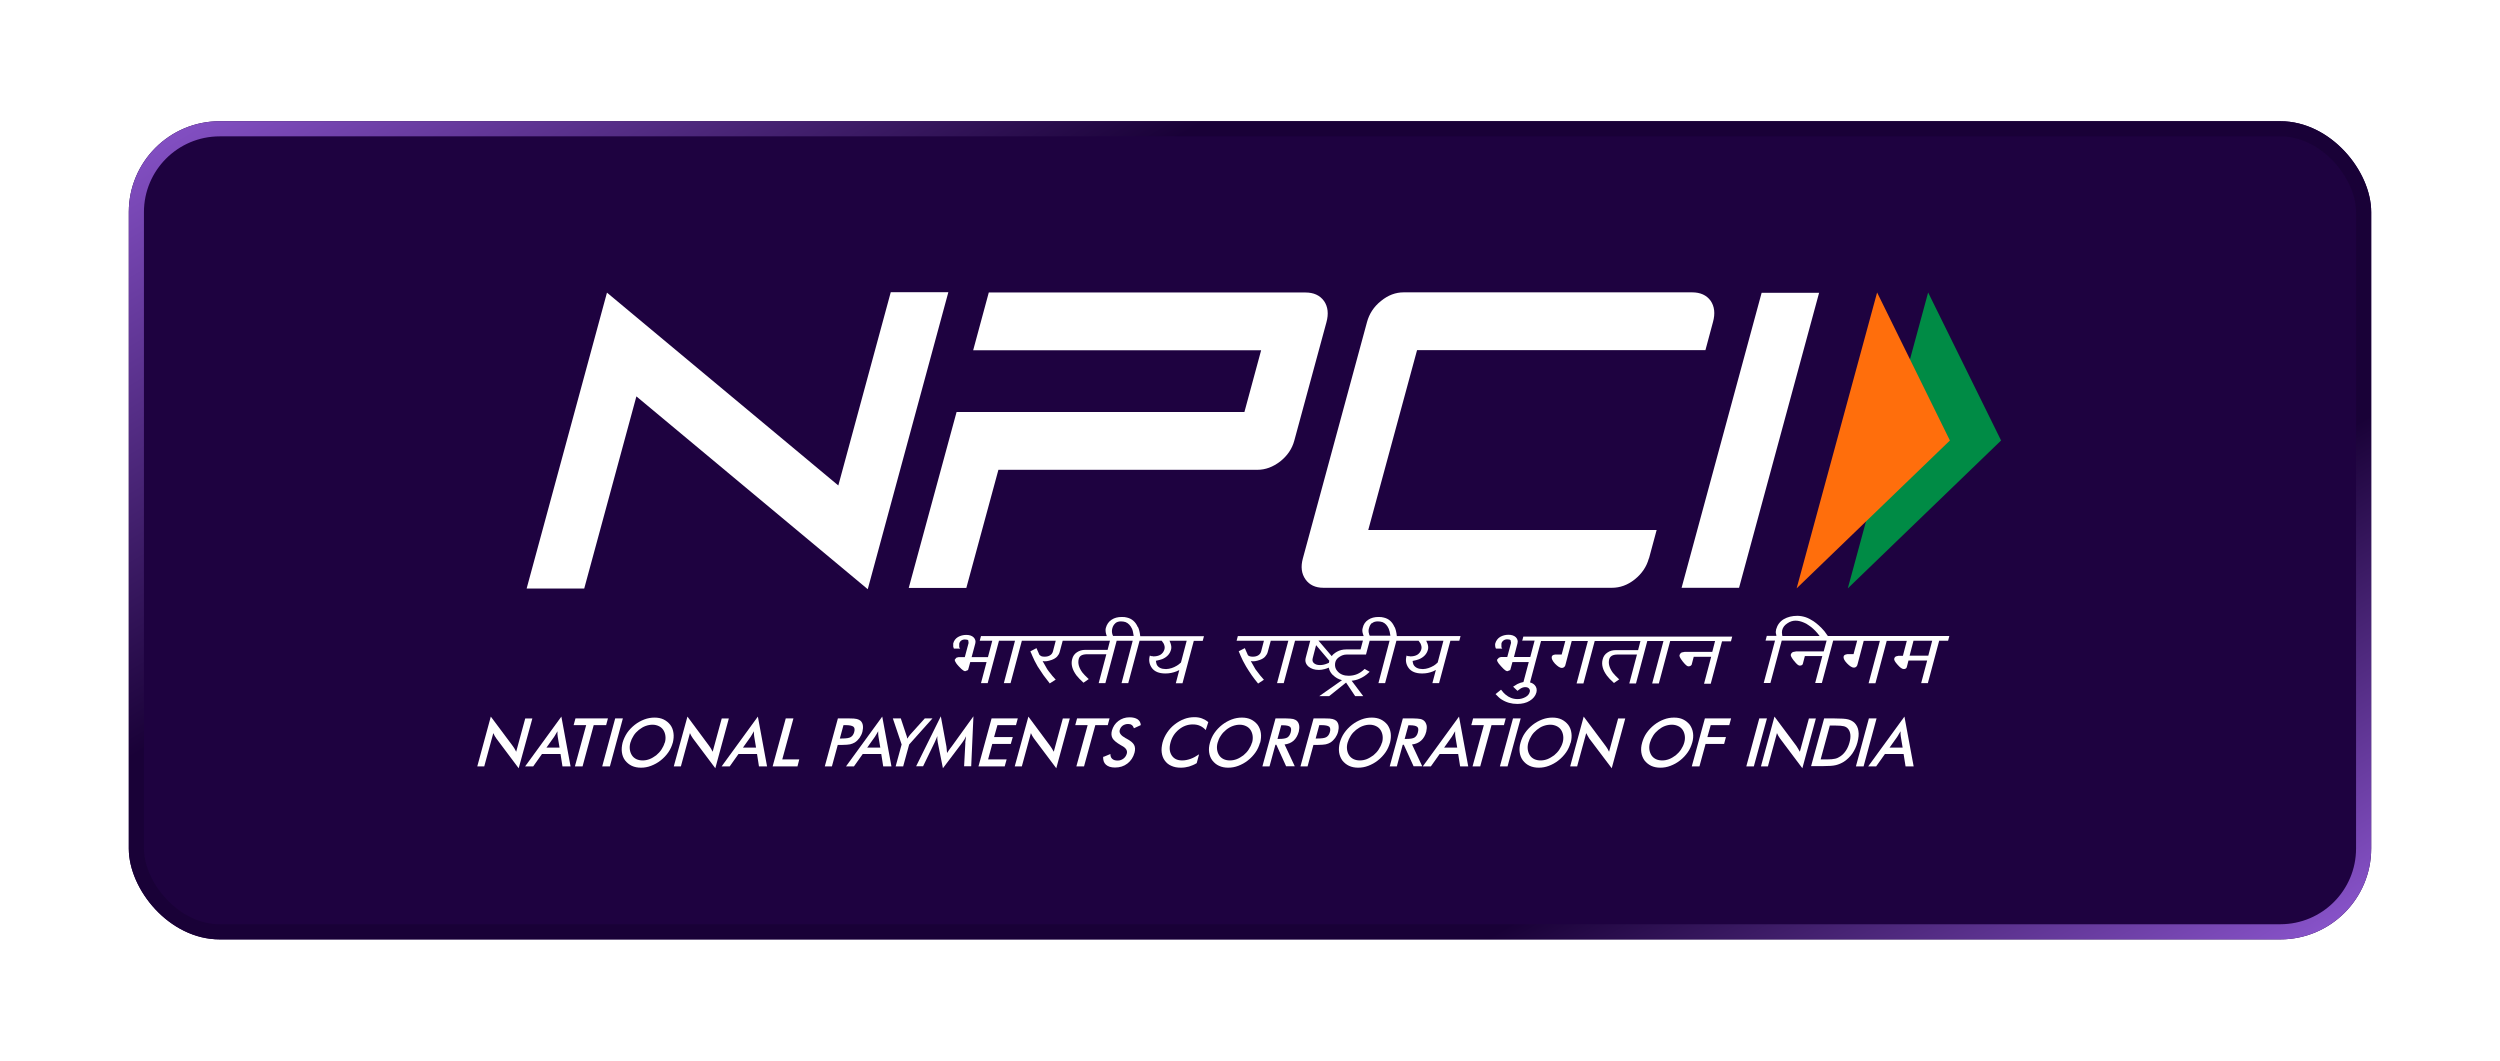 <svg width="165" height="70" viewBox="0 0 165 70" fill="none" xmlns="http://www.w3.org/2000/svg">
<g filter="url(#filter0_d_1687_239)">
<rect x="8.5" y="8" width="148" height="54" rx="6" fill="#1E0240"/>
<rect x="9" y="8.5" width="147" height="53" rx="5.5" stroke="url(#paint0_linear_1687_239)"/>
</g>
<g clip-path="url(#clip0_1687_239)">
<path d="M108.823 36.859C108.675 37.404 108.362 37.864 107.893 38.24C107.424 38.616 106.917 38.794 106.384 38.794H87.35C86.816 38.794 86.42 38.606 86.163 38.24C85.896 37.864 85.84 37.404 85.988 36.859L90.222 21.258C90.369 20.713 90.672 20.243 91.142 19.867C91.611 19.482 92.108 19.295 92.642 19.295H111.676C112.228 19.295 112.633 19.482 112.9 19.849C113.158 20.224 113.213 20.694 113.056 21.258L112.559 23.108H93.526L90.304 34.981H109.338L108.832 36.859H108.823Z" fill="white"/>
<path d="M114.777 38.795H110.985L116.268 19.323H120.061L114.777 38.795Z" fill="white"/>
<path d="M62.591 19.285H58.79L55.329 32.041L40.06 19.314L34.758 38.842H38.559L42.002 26.161L57.271 38.888L62.591 19.285Z" fill="white"/>
<path d="M87.377 19.858C87.11 19.491 86.705 19.304 86.153 19.304H65.26L64.229 23.117H83.235L82.131 27.194H63.134L59.977 38.803H63.778L65.895 31.007H82.987C83.521 31.007 84.018 30.819 84.496 30.453C84.966 30.077 85.278 29.626 85.426 29.072L87.543 21.276C87.699 20.712 87.644 20.243 87.386 19.867L87.377 19.858Z" fill="white"/>
<path d="M127.257 19.304L132.071 29.072L121.956 38.831L127.257 19.304Z" fill="#008B45"/>
<path d="M123.889 19.304L128.693 29.072L118.578 38.831L123.889 19.304Z" fill="#FF6E0C"/>
<path d="M117.962 41.142C118.137 41.02 118.321 40.963 118.505 40.963C118.689 40.963 118.873 41.01 119.066 41.095C119.167 41.132 119.259 41.189 119.351 41.255C119.572 41.395 119.766 41.574 119.941 41.781L119.987 41.837L120.097 41.978H117.64L117.621 41.903V41.884C117.603 41.781 117.603 41.687 117.621 41.602C117.667 41.405 117.787 41.255 117.962 41.142ZM127.525 42.288L127.267 43.274H126.034L126.291 42.288H127.525ZM120.64 41.978C120.566 41.874 120.484 41.771 120.41 41.658C120.161 41.367 119.922 41.16 119.692 41.001C119.517 40.888 119.342 40.794 119.177 40.738C119.002 40.681 118.808 40.644 118.624 40.644C118.284 40.644 117.98 40.719 117.722 40.869C117.474 41.02 117.308 41.245 117.225 41.536C117.198 41.649 117.189 41.762 117.225 41.865L117.244 41.968H116.609L116.526 42.278H117.152L116.406 45.077H116.848L117.594 42.278H120.557L120.364 42.992H118.551L118.348 43.03C118.275 43.058 118.219 43.114 118.192 43.208C118.183 43.255 118.192 43.34 118.385 43.593L118.413 43.621C118.578 43.837 118.698 43.931 118.781 43.931C118.91 43.931 118.965 43.875 118.983 43.828L119.121 43.302H120.272L119.802 45.077H120.244L120.99 42.278H122.573L122.334 43.171H121.929L121.855 43.189C121.754 43.208 121.698 43.255 121.68 43.321C121.652 43.443 121.717 43.584 121.901 43.781C122.085 43.969 122.232 44.063 122.352 44.063C122.453 44.063 122.527 44.016 122.573 43.922L122.61 43.8L123.005 42.297H124.073L123.328 45.096H123.779L124.524 42.297H125.849L125.592 43.283H125.297L125.168 43.312C125.095 43.33 125.049 43.377 125.021 43.462C124.993 43.556 125.067 43.678 125.242 43.875C125.408 44.063 125.537 44.157 125.647 44.157C125.73 44.157 125.794 44.129 125.831 44.072L125.859 43.988L125.96 43.593H127.193L126.797 45.087H127.239L127.985 42.288H128.574L128.657 41.978H120.658H120.64Z" fill="white"/>
<path d="M100.456 42.279H101.284L100.999 43.36H99.922L100.152 42.467C100.198 42.298 100.152 42.167 100.042 42.054C99.931 41.951 99.766 41.894 99.563 41.894C99.361 41.894 99.177 41.941 99.011 42.035C98.855 42.129 98.744 42.279 98.689 42.458C98.671 42.514 98.671 42.58 98.689 42.683V42.702L98.726 42.787V42.806H99.149L99.112 42.749L99.094 42.712V42.477C99.112 42.392 99.158 42.327 99.232 42.27C99.296 42.223 99.379 42.195 99.471 42.195C99.591 42.195 99.665 42.214 99.701 42.261L99.729 42.43L99.48 43.36H99.066L98.928 43.407L98.808 43.538C98.799 43.594 98.808 43.698 99.075 43.98C99.333 44.271 99.434 44.299 99.49 44.299L99.674 44.224L99.71 44.102L99.821 43.698H100.898L100.548 45.013C100.41 45.041 100.281 45.079 100.152 45.144C100.088 45.182 100.005 45.229 99.904 45.295L99.867 45.323L100.152 45.595L100.18 45.576L100.327 45.464C100.438 45.389 100.557 45.351 100.659 45.351C100.778 45.351 100.861 45.379 100.916 45.445C100.971 45.511 100.99 45.586 100.962 45.67C100.925 45.811 100.833 45.924 100.677 46.008C100.52 46.093 100.355 46.14 100.162 46.14C99.858 46.14 99.591 46.037 99.361 45.839C99.278 45.774 99.195 45.68 99.094 45.548L99.066 45.52L98.707 45.811L98.735 45.839C98.873 45.98 98.983 46.093 99.094 46.159C99.416 46.365 99.757 46.459 100.143 46.459C100.456 46.459 100.741 46.394 100.962 46.253C101.192 46.112 101.34 45.933 101.404 45.699C101.45 45.511 101.413 45.342 101.284 45.21C101.202 45.126 101.1 45.069 100.981 45.041L101.708 42.308H103.309L103.07 43.2H102.637L102.591 43.209C102.527 43.219 102.444 43.247 102.416 43.341C102.389 43.454 102.453 43.604 102.628 43.801C102.812 43.989 102.96 44.083 103.079 44.083C103.171 44.083 103.254 44.036 103.3 43.942L103.337 43.811L103.733 42.308H104.8L104.055 45.107H104.506L105.251 42.308H108.27L108.114 42.909H106.641C106.429 42.909 106.245 42.956 106.089 43.069C105.932 43.172 105.822 43.322 105.776 43.519C105.684 43.858 105.776 44.215 106.061 44.6C106.162 44.731 106.31 44.891 106.503 45.06L106.521 45.079L106.871 44.834L106.834 44.806C106.669 44.656 106.54 44.515 106.448 44.402C106.218 44.083 106.135 43.792 106.208 43.51C106.236 43.407 106.291 43.341 106.374 43.285C106.466 43.228 106.595 43.2 106.761 43.2H108.04L107.534 45.107H107.976L108.721 42.308H109.789L109.043 45.107H109.485L110.231 42.308H113.194L113.01 43.022H111.197L111.004 43.059C110.93 43.087 110.875 43.153 110.847 43.247C110.838 43.294 110.847 43.388 111.068 43.67C111.243 43.886 111.353 43.98 111.436 43.98C111.538 43.98 111.602 43.942 111.648 43.876L111.786 43.35H112.937L112.467 45.126H112.909L113.654 42.327H114.244L114.326 42.017H100.539L100.456 42.327V42.279Z" fill="white"/>
<path d="M89.954 42.28L89.797 42.862H88.849C88.629 42.862 88.426 42.909 88.242 43.012L88.122 43.087C88.021 43.153 87.948 43.228 87.892 43.303L87.018 42.28H89.945H89.954ZM87.727 43.623V43.651L87.708 43.745L87.598 43.792C87.441 43.858 87.285 43.895 87.119 43.895C86.935 43.895 86.806 43.848 86.714 43.764C86.622 43.679 86.604 43.576 86.641 43.435L86.861 42.58L87.745 43.623H87.727ZM90.552 41.134C90.653 41.049 90.773 41.012 90.939 41.012C91.049 41.012 91.15 41.03 91.243 41.059C91.427 41.134 91.555 41.275 91.657 41.5C91.703 41.603 91.74 41.763 91.767 41.96H90.405L90.359 41.857V41.838C90.313 41.707 90.313 41.575 90.359 41.444C90.396 41.303 90.46 41.19 90.552 41.115V41.134ZM94.197 42.449L94.132 42.289H95.265L94.887 43.726C94.777 43.829 94.694 43.895 94.629 43.933C94.39 44.074 94.16 44.149 93.921 44.158H93.902C93.608 44.158 93.405 44.064 93.295 43.876C93.267 43.829 93.249 43.745 93.231 43.623C93.405 43.595 93.543 43.548 93.654 43.51C93.967 43.379 94.169 43.163 94.243 42.881C94.28 42.749 94.261 42.599 94.206 42.458L94.197 42.449ZM92.034 41.378C91.887 41.04 91.657 40.833 91.325 40.758C91.233 40.73 91.123 40.72 90.985 40.72C90.718 40.72 90.497 40.777 90.313 40.899C90.12 41.021 89.991 41.199 89.936 41.453C89.899 41.575 89.908 41.716 89.963 41.866L90 41.979H81.698L81.615 42.289H83.419L83.235 42.993C83.207 43.097 83.152 43.181 83.051 43.247C82.95 43.313 82.83 43.341 82.683 43.341C82.591 43.341 82.517 43.332 82.453 43.303C82.37 43.266 82.352 43.238 82.352 43.219L82.158 42.777L81.753 42.984L81.772 43.022C81.818 43.125 81.854 43.209 81.882 43.285C81.965 43.491 82.085 43.717 82.241 43.989C82.342 44.158 82.471 44.355 82.618 44.572C82.738 44.741 82.867 44.91 83.014 45.088L83.033 45.116L83.419 44.863L83.391 44.834L83.281 44.703L83.189 44.6L83.023 44.384C82.959 44.299 82.894 44.224 82.858 44.168L82.554 43.632C82.729 43.67 82.931 43.632 83.143 43.557C83.299 43.501 83.428 43.425 83.502 43.332C83.585 43.238 83.64 43.144 83.668 43.04L83.87 42.289H85.03L84.284 45.088H84.726L85.472 42.289H86.475L86.18 43.407C86.116 43.642 86.18 43.829 86.355 43.989C86.53 44.139 86.76 44.215 87.046 44.215C87.165 44.215 87.294 44.196 87.432 44.158C87.515 44.139 87.607 44.102 87.699 44.064C87.727 44.205 87.782 44.337 87.883 44.459L87.966 44.553H87.975C88.141 44.722 88.343 44.834 88.573 44.891L87.073 45.943H87.727L88.84 45.05L89.439 45.943H89.972L89.208 44.928C89.411 44.91 89.577 44.863 89.724 44.797C89.945 44.703 90.156 44.572 90.359 44.374L90.396 44.337L90.064 44.149L90.046 44.168C89.751 44.459 89.411 44.6 89.006 44.6C88.702 44.6 88.463 44.506 88.297 44.327C88.15 44.177 88.095 44.008 88.113 43.811L88.132 43.707L88.159 43.623C88.205 43.52 88.288 43.425 88.408 43.35C88.546 43.257 88.702 43.2 88.877 43.2H90.156L90.396 42.289H91.712L90.976 45.088H91.417L92.163 42.289H93.626L93.746 42.458C93.82 42.608 93.838 42.73 93.81 42.843C93.764 43.012 93.672 43.134 93.534 43.219C93.415 43.285 93.267 43.322 93.083 43.322L92.982 43.303H92.918L92.853 43.275H92.826V43.303C92.752 43.595 92.798 43.858 92.973 44.092C93.148 44.327 93.442 44.449 93.856 44.449H93.875C94.123 44.449 94.353 44.402 94.584 44.309L94.768 44.215L94.537 45.088H94.979L95.725 42.289H96.314L96.397 41.979H92.191C92.163 41.707 92.108 41.509 92.043 41.378H92.034Z" fill="white"/>
<path d="M73.608 41.134C73.709 41.049 73.829 41.012 73.986 41.012C74.096 41.012 74.197 41.03 74.289 41.059C74.473 41.134 74.611 41.284 74.713 41.5C74.759 41.594 74.786 41.735 74.823 41.97H73.461L73.415 41.857C73.378 41.725 73.378 41.594 73.415 41.462C73.452 41.322 73.525 41.209 73.617 41.134H73.608ZM77.253 42.449L77.189 42.289H78.321L77.943 43.726C77.833 43.829 77.741 43.895 77.676 43.933C77.446 44.074 77.207 44.149 76.968 44.158H76.949C76.655 44.158 76.452 44.064 76.351 43.876C76.323 43.82 76.305 43.726 76.287 43.613C76.461 43.576 76.609 43.538 76.71 43.501C77.023 43.369 77.216 43.153 77.29 42.871C77.326 42.749 77.308 42.599 77.253 42.449ZM75.09 41.378C74.943 41.04 74.703 40.833 74.381 40.758C74.289 40.73 74.179 40.72 74.041 40.72C73.774 40.72 73.553 40.777 73.369 40.899C73.176 41.021 73.047 41.209 72.982 41.453C72.955 41.566 72.964 41.716 73.01 41.866L73.047 41.979H64.745L64.662 42.289H65.49L65.205 43.369H64.128L64.367 42.477C64.413 42.317 64.367 42.176 64.257 42.064C64.147 41.96 63.99 41.904 63.778 41.904C63.567 41.904 63.392 41.951 63.226 42.045C63.07 42.139 62.959 42.28 62.913 42.468V42.684L62.95 42.787V42.806H63.373L63.327 42.749L63.309 42.712V42.486C63.327 42.402 63.373 42.327 63.438 42.28C63.502 42.233 63.585 42.205 63.677 42.205C63.797 42.205 63.88 42.223 63.907 42.27L63.926 42.439L63.677 43.369H63.272L63.125 43.407L63.014 43.538C63.014 43.538 62.978 43.66 63.281 43.98C63.548 44.271 63.65 44.299 63.705 44.299L63.889 44.224L63.926 44.102L64.036 43.698H65.113L64.745 45.088H65.187L65.932 42.289H66.99L66.254 45.088H66.696L67.442 42.289H69.678L69.494 42.993C69.466 43.097 69.411 43.181 69.31 43.247C69.209 43.313 69.089 43.341 68.942 43.341C68.859 43.341 68.776 43.332 68.712 43.303L68.601 43.219L68.408 42.777L68.012 42.984V43.012C68.058 43.097 68.095 43.191 68.132 43.285C68.215 43.491 68.334 43.717 68.482 43.98C68.574 44.13 68.693 44.309 68.868 44.562C69.015 44.759 69.144 44.928 69.264 45.079L69.282 45.107L69.678 44.853L69.641 44.816C69.558 44.722 69.494 44.656 69.448 44.6L69.383 44.515C69.264 44.374 69.181 44.261 69.117 44.168L68.813 43.632C68.988 43.67 69.19 43.632 69.402 43.557C69.558 43.501 69.687 43.425 69.77 43.332C69.853 43.238 69.908 43.144 69.936 43.04L70.138 42.289H73.258L73.102 42.89H71.629C71.418 42.89 71.234 42.947 71.077 43.05C70.921 43.153 70.81 43.303 70.764 43.501C70.672 43.839 70.764 44.196 71.049 44.581C71.151 44.712 71.307 44.872 71.491 45.041L71.51 45.06L71.859 44.816L71.823 44.788C71.648 44.628 71.519 44.487 71.436 44.384C71.206 44.074 71.123 43.773 71.197 43.491C71.224 43.388 71.28 43.313 71.353 43.266C71.454 43.209 71.583 43.181 71.74 43.181H73.019L72.513 45.088H72.955L73.7 42.289H74.759L74.022 45.088H74.464L75.21 42.289H76.673L76.793 42.458C76.866 42.599 76.885 42.721 76.857 42.843C76.811 43.012 76.719 43.134 76.581 43.219C76.461 43.285 76.305 43.322 76.13 43.322L76.029 43.303H75.974L75.909 43.275H75.882V43.303C75.808 43.585 75.854 43.848 76.029 44.092C76.204 44.327 76.498 44.449 76.912 44.449H76.931C77.179 44.449 77.409 44.402 77.649 44.309L77.833 44.224L77.603 45.097H78.044L78.79 42.298H79.379L79.462 41.988H75.256C75.228 41.716 75.173 41.519 75.108 41.387L75.09 41.378Z" fill="white"/>
<path d="M31.5 50.583L32.393 47.295L33.838 49.23L33.957 49.408L34.068 49.615L34.666 47.417H35.136L34.233 50.705L32.761 48.742L32.65 48.572L32.558 48.385L31.96 50.583H31.5Z" fill="white"/>
<path d="M36.065 49.343H36.93L36.81 48.62L36.792 48.46V48.263L36.682 48.45L36.58 48.62L36.065 49.343ZM37.123 50.583L36.995 49.765H35.77L35.191 50.583H34.657L37.05 47.295L37.657 50.583H37.123Z" fill="white"/>
<path d="M39.185 47.858L38.449 50.582H37.943L38.688 47.858H37.86L37.98 47.416H40.124L40.005 47.858H39.185Z" fill="white"/>
<path d="M39.746 50.582L40.602 47.416H41.109L40.253 50.582H39.746Z" fill="white"/>
<path d="M43.88 49.014C43.926 48.855 43.935 48.704 43.916 48.563C43.898 48.422 43.852 48.291 43.778 48.178C43.705 48.066 43.603 47.981 43.484 47.925C43.364 47.868 43.226 47.831 43.07 47.831C42.913 47.831 42.766 47.859 42.609 47.915C42.453 47.972 42.315 48.056 42.168 48.169C42.03 48.282 41.91 48.404 41.818 48.554C41.726 48.695 41.652 48.855 41.606 49.014C41.56 49.174 41.551 49.324 41.569 49.465C41.588 49.606 41.634 49.737 41.708 49.85C41.781 49.963 41.882 50.047 42.002 50.104C42.122 50.16 42.26 50.188 42.416 50.188C42.573 50.188 42.72 50.16 42.867 50.104C43.024 50.047 43.162 49.953 43.309 49.85C43.447 49.737 43.567 49.606 43.659 49.465C43.751 49.324 43.824 49.174 43.87 49.014H43.88ZM44.404 49.014C44.34 49.24 44.248 49.456 44.11 49.653C43.972 49.85 43.806 50.029 43.603 50.188C43.401 50.348 43.189 50.461 42.968 50.545C42.748 50.63 42.527 50.667 42.306 50.667C42.085 50.667 41.882 50.63 41.698 50.545C41.523 50.461 41.376 50.339 41.257 50.188C41.137 50.029 41.072 49.85 41.045 49.653C41.017 49.456 41.036 49.24 41.091 49.014C41.155 48.789 41.257 48.573 41.385 48.376C41.523 48.178 41.689 48 41.892 47.84C42.094 47.68 42.306 47.568 42.527 47.483C42.748 47.399 42.978 47.361 43.199 47.361C43.419 47.361 43.622 47.399 43.797 47.483C43.972 47.568 44.119 47.69 44.239 47.84C44.358 48 44.423 48.178 44.45 48.385C44.478 48.582 44.459 48.798 44.404 49.024V49.014Z" fill="white"/>
<path d="M44.469 50.583L45.371 47.295L46.806 49.23L46.926 49.408L47.036 49.615L47.635 47.417H48.104L47.211 50.705L45.739 48.742L45.628 48.572L45.536 48.385L44.938 50.583H44.469Z" fill="white"/>
<path d="M49.034 49.343H49.899L49.779 48.62L49.761 48.46V48.263L49.651 48.45L49.549 48.62L49.034 49.343ZM50.092 50.583L49.964 49.765H48.739L48.16 50.583H47.626L50.019 47.295L50.626 50.583H50.092Z" fill="white"/>
<path d="M50.994 50.582L51.859 47.416H52.366L51.629 50.122H52.752L52.633 50.582H50.994Z" fill="white"/>
<path d="M55.44 48.741H55.568C55.844 48.741 56.047 48.713 56.148 48.647C56.259 48.581 56.332 48.478 56.378 48.318C56.424 48.149 56.406 48.027 56.323 47.961C56.24 47.896 56.065 47.858 55.798 47.858H55.67L55.43 48.741H55.44ZM55.292 49.164L54.906 50.582H54.436L55.301 47.416H56.065C56.295 47.416 56.452 47.426 56.553 47.454C56.654 47.482 56.737 47.52 56.802 47.576C56.875 47.651 56.931 47.745 56.949 47.877C56.967 47.999 56.958 48.14 56.921 48.29C56.885 48.44 56.811 48.581 56.728 48.703C56.636 48.825 56.535 48.929 56.415 49.004C56.323 49.06 56.213 49.098 56.102 49.126C55.992 49.145 55.817 49.164 55.596 49.164H55.311H55.292Z" fill="white"/>
<path d="M57.234 49.343H58.099L57.98 48.62L57.961 48.46V48.263L57.851 48.45L57.749 48.62L57.234 49.343ZM58.292 50.583L58.164 49.765H56.94L56.36 50.583H55.835L58.228 47.295L58.836 50.583H58.302H58.292Z" fill="white"/>
<path d="M59.112 50.582L59.508 49.135L58.928 47.416H59.453L59.811 48.497L59.848 48.6L59.876 48.75L59.977 48.609L60.078 48.478L61.035 47.416H61.542L60.005 49.135L59.609 50.582H59.112Z" fill="white"/>
<path d="M63.704 49.023C63.704 49.023 63.714 48.929 63.732 48.816C63.741 48.722 63.76 48.647 63.76 48.591L63.649 48.807L63.502 49.023L62.232 50.704L61.891 48.985L61.864 48.779V48.581L61.781 48.788L61.679 49.013L60.925 50.572H60.465L62.094 47.276L62.462 49.267L62.48 49.427C62.48 49.502 62.499 49.586 62.508 49.699C62.563 49.605 62.637 49.492 62.747 49.351L62.812 49.267L64.247 47.276L64.1 50.572H63.631L63.714 49.013L63.704 49.023Z" fill="white"/>
<path d="M64.579 50.582L65.444 47.416H67.174L67.055 47.858H65.831L65.61 48.647H66.843L66.714 49.098H65.49L65.214 50.122H66.438L66.309 50.582H64.579Z" fill="white"/>
<path d="M66.972 50.583L67.874 47.295L69.31 49.23L69.429 49.408L69.549 49.615L70.147 47.417H70.607L69.715 50.705L68.242 48.742L68.132 48.572L68.04 48.385L67.441 50.583H66.972Z" fill="white"/>
<path d="M72.291 47.858L71.546 50.582H71.04L71.785 47.858H70.966L71.086 47.416H73.23L73.111 47.858H72.291Z" fill="white"/>
<path d="M72.835 49.953L73.286 49.765C73.286 49.906 73.323 50.009 73.406 50.084C73.488 50.159 73.608 50.197 73.764 50.197C73.912 50.197 74.041 50.15 74.151 50.066C74.262 49.981 74.335 49.868 74.372 49.727C74.418 49.539 74.317 49.37 74.059 49.23L73.976 49.183C73.682 49.014 73.498 48.854 73.424 48.722C73.35 48.581 73.332 48.422 73.387 48.215C73.461 47.962 73.599 47.745 73.811 47.586C74.022 47.426 74.271 47.342 74.547 47.342C74.777 47.342 74.952 47.389 75.081 47.473C75.21 47.567 75.283 47.689 75.292 47.858L74.841 48.065C74.805 47.962 74.759 47.896 74.694 47.849C74.63 47.802 74.556 47.783 74.455 47.783C74.317 47.783 74.206 47.821 74.105 47.886C74.004 47.962 73.939 48.055 73.903 48.178C73.847 48.365 73.976 48.544 74.28 48.713L74.335 48.741C74.602 48.882 74.777 49.023 74.851 49.164C74.924 49.305 74.933 49.474 74.878 49.68C74.795 49.981 74.639 50.216 74.409 50.394C74.179 50.573 73.903 50.657 73.59 50.657C73.323 50.657 73.129 50.592 72.991 50.469C72.853 50.347 72.798 50.169 72.807 49.934L72.835 49.953Z" fill="white"/>
<path d="M79.581 48.187C79.471 48.065 79.351 47.971 79.204 47.906C79.066 47.84 78.9 47.812 78.725 47.812C78.385 47.812 78.081 47.924 77.805 48.15C77.529 48.375 77.345 48.657 77.252 49.014C77.16 49.352 77.188 49.634 77.335 49.859C77.483 50.085 77.713 50.188 78.026 50.188C78.21 50.188 78.394 50.15 78.578 50.085C78.762 50.019 78.946 49.916 79.139 49.784L78.983 50.367C78.817 50.47 78.651 50.536 78.477 50.592C78.302 50.639 78.127 50.667 77.934 50.667C77.694 50.667 77.492 50.63 77.308 50.545C77.124 50.47 76.986 50.348 76.875 50.197C76.765 50.047 76.7 49.869 76.673 49.662C76.645 49.455 76.673 49.239 76.728 49.005C76.792 48.77 76.894 48.554 77.032 48.347C77.17 48.14 77.335 47.962 77.529 47.812C77.722 47.661 77.934 47.539 78.154 47.455C78.375 47.37 78.606 47.333 78.836 47.333C79.02 47.333 79.185 47.361 79.333 47.417C79.48 47.474 79.618 47.549 79.747 47.661L79.581 48.178V48.187Z" fill="white"/>
<path d="M82.637 49.014C82.683 48.855 82.692 48.704 82.674 48.563C82.656 48.422 82.609 48.291 82.536 48.178C82.462 48.066 82.361 47.981 82.241 47.925C82.122 47.868 81.984 47.831 81.827 47.831C81.671 47.831 81.523 47.859 81.367 47.915C81.21 47.972 81.063 48.056 80.925 48.169C80.787 48.282 80.668 48.404 80.576 48.554C80.474 48.695 80.41 48.855 80.364 49.014C80.318 49.174 80.309 49.324 80.327 49.465C80.345 49.606 80.391 49.737 80.465 49.85C80.539 49.963 80.64 50.047 80.76 50.104C80.879 50.16 81.017 50.188 81.174 50.188C81.33 50.188 81.478 50.16 81.625 50.104C81.781 50.047 81.919 49.953 82.067 49.85C82.205 49.737 82.324 49.606 82.416 49.465C82.508 49.324 82.582 49.174 82.628 49.014H82.637ZM83.162 49.014C83.097 49.24 83.005 49.456 82.867 49.653C82.729 49.85 82.564 50.029 82.361 50.188C82.159 50.348 81.947 50.461 81.726 50.545C81.505 50.63 81.284 50.667 81.063 50.667C80.842 50.667 80.64 50.63 80.456 50.545C80.272 50.461 80.134 50.339 80.014 50.188C79.894 50.029 79.83 49.85 79.802 49.653C79.775 49.456 79.793 49.24 79.858 49.014C79.922 48.789 80.014 48.573 80.152 48.376C80.29 48.178 80.456 48 80.658 47.84C80.861 47.68 81.073 47.568 81.293 47.483C81.514 47.399 81.744 47.361 81.965 47.361C82.186 47.361 82.389 47.399 82.564 47.483C82.738 47.568 82.886 47.69 83.005 47.84C83.116 48 83.189 48.178 83.217 48.385C83.245 48.582 83.226 48.798 83.171 49.024L83.162 49.014Z" fill="white"/>
<path d="M84.312 48.769H84.404C84.671 48.769 84.855 48.741 84.966 48.675C85.067 48.609 85.141 48.497 85.187 48.337C85.233 48.159 85.223 48.036 85.141 47.971C85.067 47.905 84.901 47.867 84.653 47.867H84.561L84.312 48.779V48.769ZM84.174 49.164L83.788 50.582H83.318L84.183 47.416H84.883C85.085 47.416 85.251 47.435 85.352 47.454C85.454 47.482 85.546 47.529 85.61 47.595C85.684 47.67 85.73 47.773 85.748 47.896C85.766 48.018 85.748 48.149 85.72 48.29C85.647 48.544 85.536 48.741 85.38 48.882C85.223 49.023 85.021 49.107 84.782 49.135L85.454 50.572H84.883L84.239 49.154H84.183L84.174 49.164Z" fill="white"/>
<path d="M86.834 48.741H86.963C87.239 48.741 87.442 48.713 87.543 48.647C87.653 48.581 87.727 48.478 87.773 48.318C87.819 48.149 87.8 48.027 87.727 47.961C87.644 47.896 87.469 47.858 87.202 47.858H87.073L86.834 48.741ZM86.687 49.164L86.3 50.582H85.831L86.696 47.416H87.46C87.69 47.416 87.847 47.426 87.948 47.454C88.049 47.482 88.132 47.52 88.196 47.576C88.27 47.651 88.325 47.745 88.344 47.877C88.362 47.999 88.353 48.14 88.316 48.29C88.279 48.44 88.206 48.581 88.123 48.703C88.031 48.825 87.929 48.929 87.81 49.004C87.718 49.06 87.616 49.098 87.497 49.126C87.386 49.145 87.212 49.164 86.991 49.164H86.705H86.687Z" fill="white"/>
<path d="M91.215 49.014C91.261 48.855 91.27 48.704 91.252 48.563C91.234 48.422 91.187 48.291 91.114 48.178C91.04 48.066 90.939 47.981 90.819 47.925C90.7 47.868 90.562 47.831 90.405 47.831C90.249 47.831 90.101 47.859 89.945 47.915C89.788 47.972 89.65 48.056 89.503 48.169C89.365 48.282 89.245 48.404 89.153 48.554C89.061 48.695 88.988 48.855 88.942 49.014C88.896 49.174 88.886 49.324 88.905 49.465C88.923 49.606 88.969 49.737 89.043 49.85C89.117 49.963 89.218 50.047 89.338 50.104C89.457 50.16 89.595 50.188 89.752 50.188C89.908 50.188 90.055 50.16 90.203 50.104C90.35 50.047 90.497 49.953 90.644 49.85C90.782 49.737 90.902 49.606 90.994 49.465C91.086 49.324 91.16 49.174 91.206 49.014H91.215ZM91.74 49.014C91.675 49.24 91.583 49.456 91.445 49.653C91.307 49.85 91.141 50.029 90.939 50.188C90.737 50.348 90.525 50.461 90.304 50.545C90.083 50.63 89.862 50.667 89.641 50.667C89.42 50.667 89.218 50.63 89.034 50.545C88.859 50.461 88.712 50.339 88.592 50.188C88.481 50.029 88.408 49.85 88.38 49.653C88.353 49.456 88.371 49.24 88.426 49.014C88.491 48.789 88.583 48.573 88.721 48.376C88.859 48.178 89.025 48 89.227 47.84C89.43 47.68 89.641 47.568 89.862 47.483C90.083 47.399 90.313 47.361 90.534 47.361C90.755 47.361 90.957 47.399 91.132 47.483C91.307 47.568 91.454 47.69 91.574 47.84C91.684 48 91.758 48.178 91.786 48.385C91.813 48.582 91.795 48.798 91.74 49.024V49.014Z" fill="white"/>
<path d="M92.716 48.769H92.808C93.074 48.769 93.258 48.741 93.36 48.675C93.461 48.609 93.544 48.497 93.581 48.337C93.627 48.159 93.617 48.036 93.535 47.971C93.461 47.905 93.295 47.867 93.047 47.867H92.955L92.706 48.779L92.716 48.769ZM92.577 49.164L92.191 50.582H91.721L92.587 47.416H93.286C93.489 47.416 93.645 47.435 93.755 47.454C93.866 47.482 93.949 47.529 94.013 47.595C94.087 47.67 94.133 47.773 94.16 47.896C94.179 48.018 94.16 48.149 94.133 48.29C94.068 48.544 93.949 48.741 93.792 48.882C93.636 49.023 93.433 49.107 93.194 49.135L93.866 50.572H93.295L92.651 49.154H92.596L92.577 49.164Z" fill="white"/>
<path d="M95.311 49.343H96.176L96.056 48.62L96.038 48.46V48.263L95.927 48.45L95.826 48.62L95.311 49.343ZM96.369 50.583L96.24 49.765H95.016L94.436 50.583H93.902L96.295 47.295L96.903 50.583H96.369Z" fill="white"/>
<path d="M98.44 47.858L97.695 50.582H97.188L97.934 47.858H97.106L97.225 47.416H99.379L99.259 47.858H98.44Z" fill="white"/>
<path d="M98.993 50.582L99.858 47.416H100.364L99.499 50.582H98.993Z" fill="white"/>
<path d="M103.134 49.014C103.18 48.855 103.19 48.704 103.171 48.563C103.153 48.422 103.107 48.291 103.033 48.178C102.96 48.066 102.858 47.981 102.739 47.925C102.619 47.868 102.481 47.831 102.324 47.831C102.168 47.831 102.021 47.859 101.864 47.915C101.708 47.972 101.57 48.056 101.432 48.169C101.294 48.282 101.174 48.404 101.082 48.554C100.99 48.695 100.916 48.855 100.87 49.014C100.824 49.174 100.815 49.324 100.833 49.465C100.852 49.606 100.898 49.737 100.971 49.85C101.045 49.963 101.146 50.047 101.266 50.104C101.386 50.16 101.524 50.188 101.68 50.188C101.837 50.188 101.984 50.16 102.131 50.104C102.278 50.047 102.426 49.953 102.573 49.85C102.711 49.737 102.831 49.606 102.923 49.465C103.015 49.324 103.088 49.174 103.134 49.014ZM103.659 49.014C103.595 49.24 103.503 49.456 103.365 49.653C103.226 49.85 103.061 50.029 102.858 50.188C102.656 50.348 102.444 50.461 102.223 50.545C102.002 50.63 101.781 50.667 101.561 50.667C101.34 50.667 101.137 50.63 100.953 50.545C100.769 50.461 100.631 50.339 100.511 50.188C100.392 50.029 100.327 49.85 100.3 49.653C100.272 49.456 100.29 49.24 100.355 49.014C100.419 48.789 100.511 48.573 100.649 48.376C100.787 48.178 100.953 48 101.156 47.84C101.358 47.68 101.57 47.568 101.791 47.483C102.012 47.399 102.242 47.361 102.463 47.361C102.683 47.361 102.886 47.399 103.061 47.483C103.236 47.568 103.383 47.69 103.503 47.84C103.622 48 103.687 48.178 103.714 48.385C103.742 48.582 103.723 48.798 103.668 49.024L103.659 49.014Z" fill="white"/>
<path d="M103.631 50.583L104.524 47.295L105.969 49.23L106.089 49.408L106.199 49.615L106.797 47.417H107.267L106.374 50.705L104.892 48.742L104.791 48.572L104.69 48.385L104.091 50.583H103.631Z" fill="white"/>
<path d="M111.16 49.014C111.206 48.855 111.216 48.704 111.197 48.563C111.179 48.422 111.133 48.291 111.059 48.178C110.985 48.066 110.884 47.981 110.765 47.925C110.645 47.868 110.507 47.831 110.35 47.831C110.194 47.831 110.047 47.859 109.89 47.915C109.734 47.972 109.596 48.056 109.458 48.169C109.32 48.282 109.2 48.404 109.108 48.554C109.016 48.695 108.942 48.855 108.896 49.014C108.85 49.174 108.841 49.324 108.859 49.465C108.878 49.606 108.924 49.737 108.997 49.85C109.071 49.963 109.172 50.047 109.292 50.104C109.412 50.16 109.55 50.188 109.706 50.188C109.863 50.188 110.01 50.16 110.157 50.104C110.314 50.047 110.452 49.953 110.599 49.85C110.737 49.737 110.857 49.606 110.949 49.465C111.041 49.324 111.114 49.174 111.16 49.014ZM111.685 49.014C111.621 49.24 111.529 49.456 111.39 49.653C111.252 49.85 111.087 50.029 110.884 50.188C110.682 50.348 110.47 50.461 110.249 50.545C110.028 50.63 109.807 50.667 109.586 50.667C109.366 50.667 109.163 50.63 108.979 50.545C108.804 50.461 108.657 50.339 108.537 50.188C108.427 50.029 108.353 49.85 108.326 49.653C108.298 49.456 108.316 49.24 108.381 49.014C108.445 48.789 108.537 48.573 108.675 48.376C108.813 48.178 108.979 48 109.182 47.84C109.384 47.68 109.596 47.568 109.817 47.483C110.037 47.399 110.258 47.361 110.488 47.361C110.719 47.361 110.912 47.399 111.087 47.483C111.262 47.568 111.409 47.69 111.529 47.84C111.639 48 111.713 48.178 111.74 48.385C111.768 48.582 111.749 48.798 111.685 49.024V49.014Z" fill="white"/>
<path d="M111.657 50.582L112.522 47.416H114.252L114.132 47.858H112.908L112.687 48.647H113.912L113.792 49.098H112.568L112.163 50.582H111.657Z" fill="white"/>
<path d="M115.256 50.582L116.112 47.416H116.618L115.753 50.582H115.256Z" fill="white"/>
<path d="M116.222 50.583L117.115 47.295L118.56 49.23L118.67 49.408L118.79 49.615L119.388 47.417H119.848L118.956 50.705L117.483 48.742L117.373 48.572L117.28 48.385L116.682 50.583H116.222Z" fill="white"/>
<path d="M120.162 50.122H120.585C120.815 50.122 120.999 50.103 121.119 50.075C121.248 50.047 121.358 49.99 121.469 49.915C121.616 49.812 121.736 49.69 121.837 49.53C121.938 49.38 122.012 49.201 122.067 49.004C122.122 48.807 122.141 48.628 122.122 48.468C122.104 48.318 122.048 48.187 121.966 48.093C121.901 48.018 121.809 47.961 121.699 47.933C121.588 47.905 121.395 47.886 121.137 47.886H120.769L120.162 50.122ZM119.527 50.582L120.392 47.416H121.073C121.515 47.416 121.818 47.435 121.984 47.482C122.15 47.529 122.288 47.604 122.398 47.708C122.536 47.849 122.628 48.027 122.656 48.243C122.693 48.459 122.665 48.713 122.592 48.995C122.518 49.276 122.398 49.52 122.251 49.737C122.095 49.953 121.91 50.131 121.699 50.272C121.533 50.375 121.358 50.45 121.174 50.497C120.99 50.544 120.714 50.563 120.346 50.563H119.527V50.582Z" fill="white"/>
<path d="M122.49 50.582L123.346 47.416H123.853L122.997 50.582H122.49Z" fill="white"/>
<path d="M124.709 49.343H125.574L125.454 48.62L125.436 48.46V48.263L125.325 48.45L125.224 48.62L124.709 49.343ZM125.767 50.583L125.638 49.765H124.405L123.825 50.583H123.3L125.693 47.295L126.301 50.583H125.767Z" fill="white"/>
</g>
<defs>
<filter id="filter0_d_1687_239" x="0.5" y="0" width="164" height="70" filterUnits="userSpaceOnUse" color-interpolation-filters="sRGB">
<feFlood flood-opacity="0" result="BackgroundImageFix"/>
<feColorMatrix in="SourceAlpha" type="matrix" values="0 0 0 0 0 0 0 0 0 0 0 0 0 0 0 0 0 0 127 0" result="hardAlpha"/>
<feOffset/>
<feGaussianBlur stdDeviation="4"/>
<feComposite in2="hardAlpha" operator="out"/>
<feColorMatrix type="matrix" values="0 0 0 0 0.086 0 0 0 0 0.012 0 0 0 0 0.176 0 0 0 1 0"/>
<feBlend mode="normal" in2="BackgroundImageFix" result="effect1_dropShadow_1687_239"/>
<feBlend mode="normal" in="SourceGraphic" in2="effect1_dropShadow_1687_239" result="shape"/>
</filter>
<linearGradient id="paint0_linear_1687_239" x1="4.086" y1="8" x2="67.346" y2="114.805" gradientUnits="userSpaceOnUse">
<stop stop-color="#9059D4"/>
<stop offset="0.31" stop-color="#190137"/>
<stop offset="0.76" stop-color="#190137"/>
<stop offset="1" stop-color="#9059D4"/>
</linearGradient>
<clipPath id="clip0_1687_239">
<rect width="100.571" height="31.429" fill="white" transform="translate(31.5 19.286)"/>
</clipPath>
</defs>
</svg>

